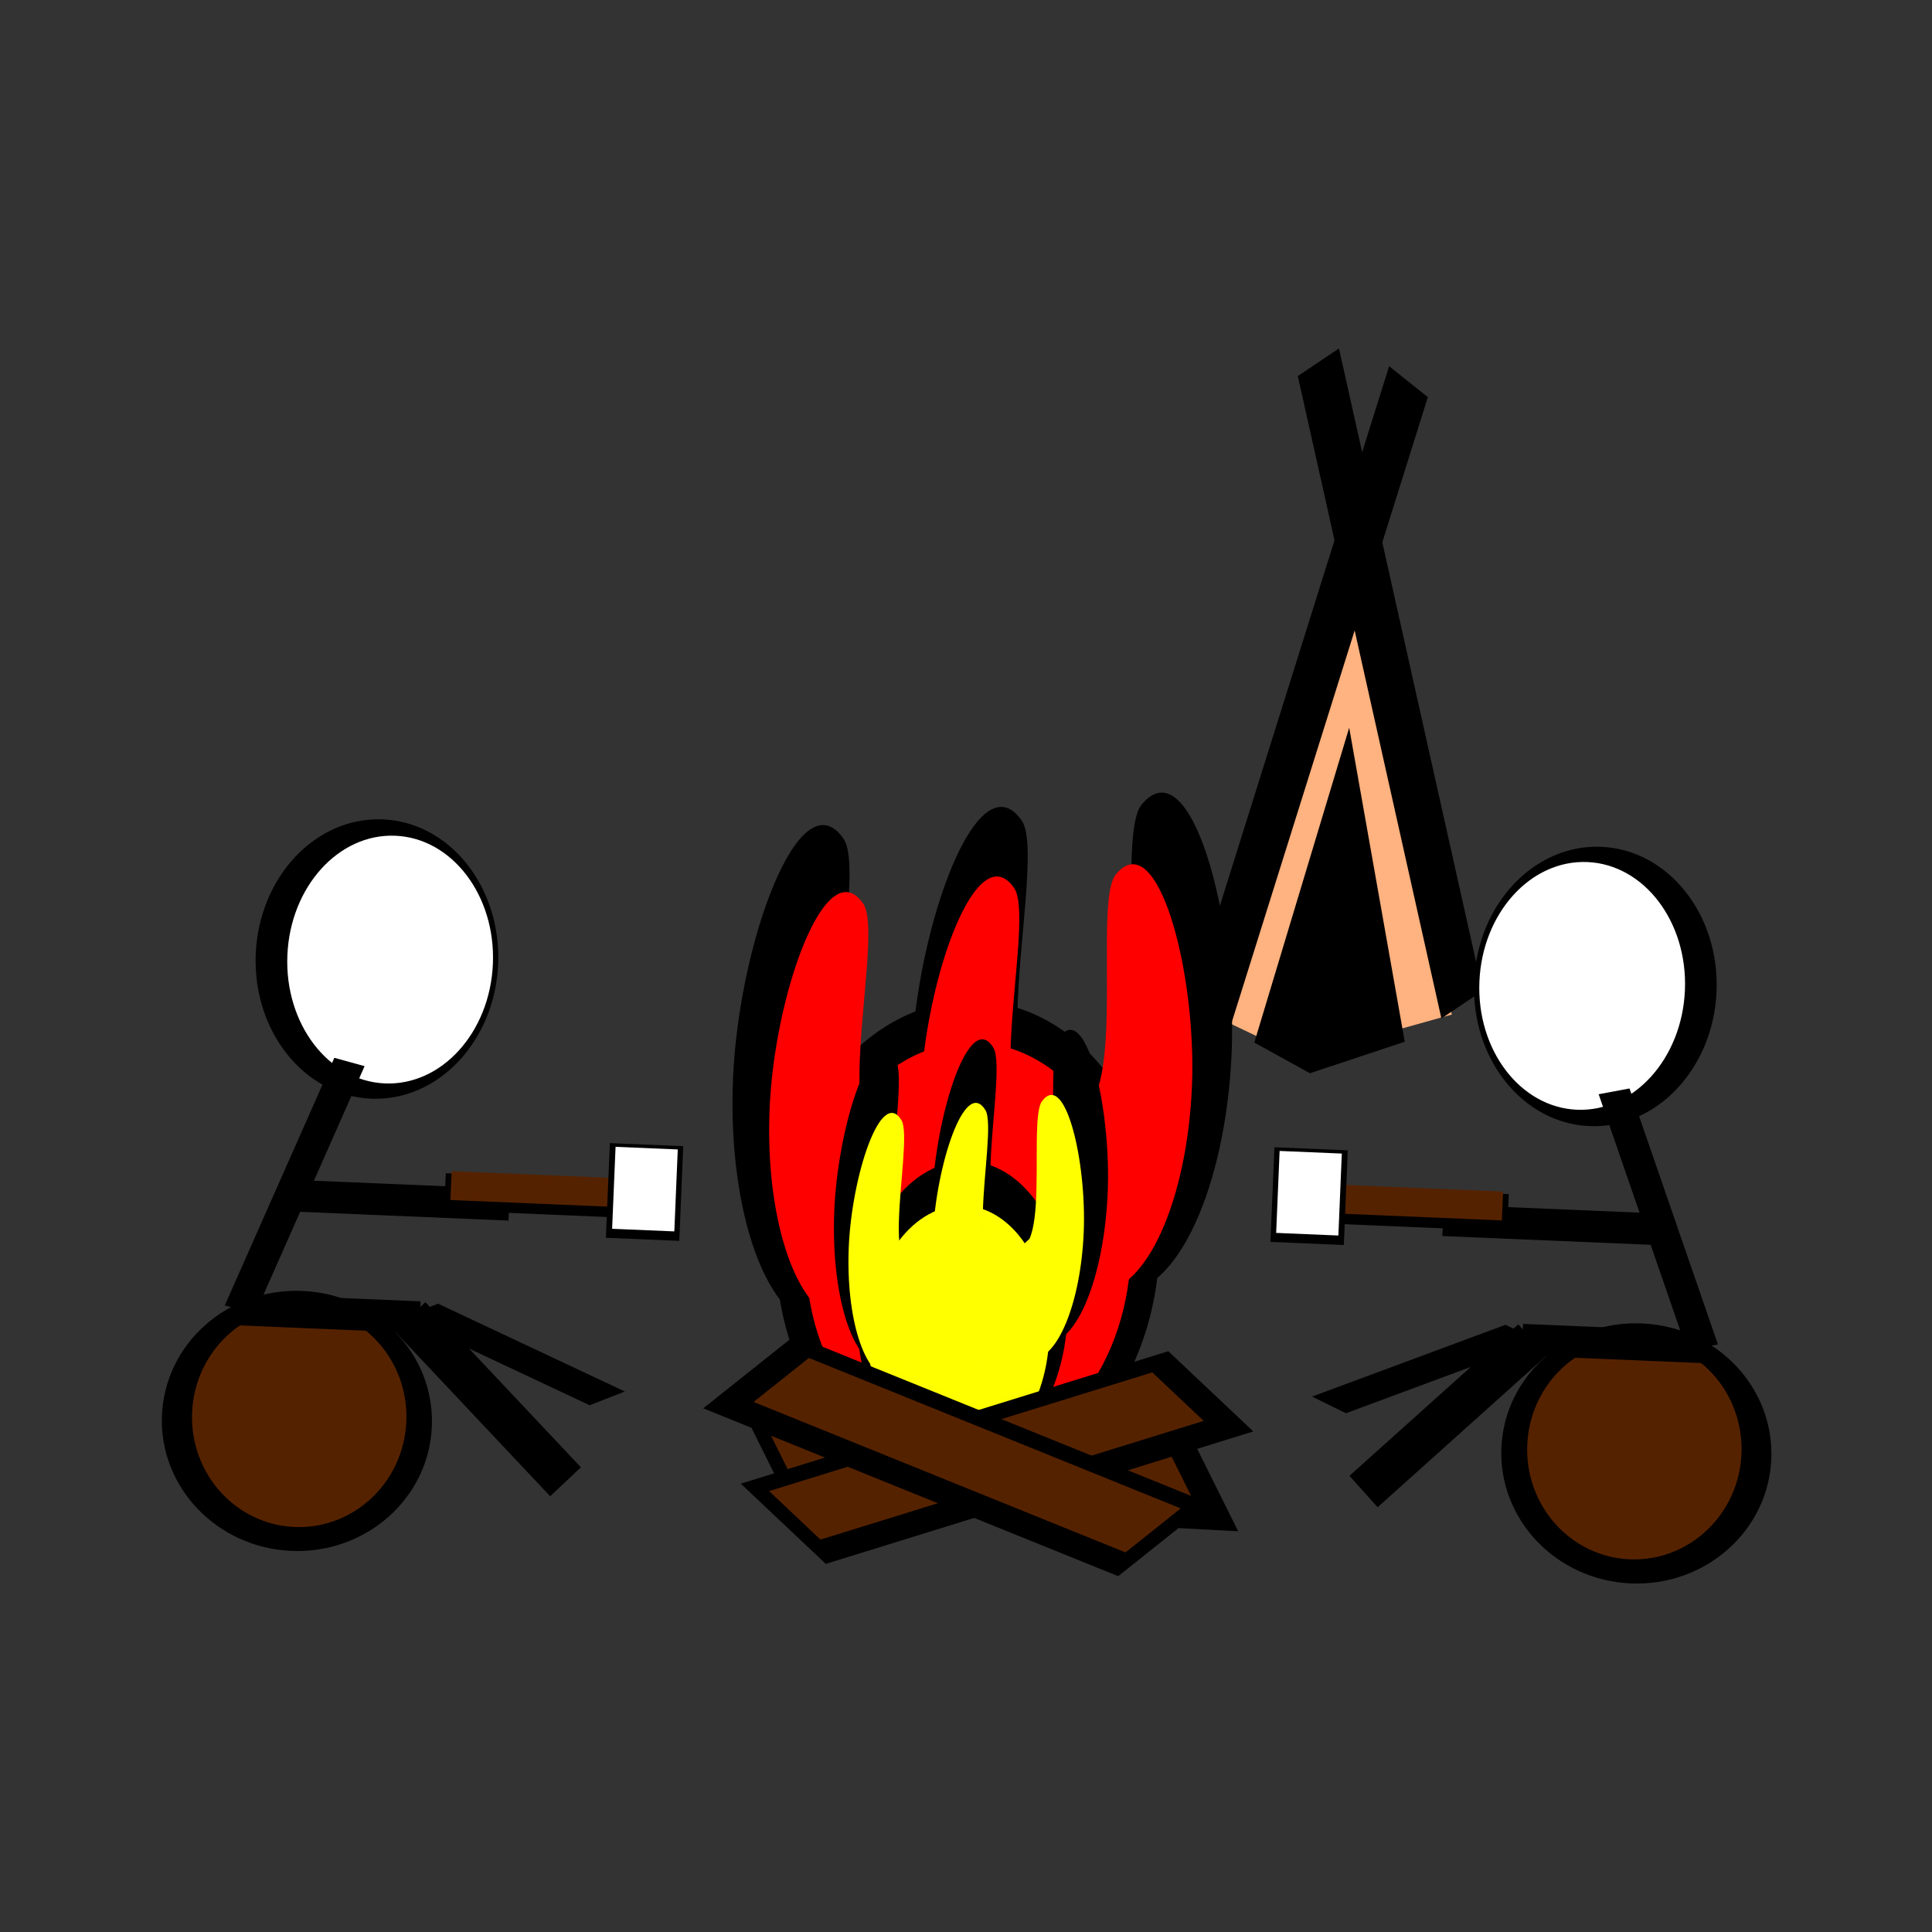<svg:svg xmlns:dc="http://purl.org/dc/elements/1.1/" xmlns:ns1="http://sodipodi.sourceforge.net/DTD/sodipodi-0.dtd" xmlns:ns2="http://www.inkscape.org/namespaces/inkscape" xmlns:ns4="http://creativecommons.org/ns#" xmlns:rdf="http://www.w3.org/1999/02/22-rdf-syntax-ns#" xmlns:svg="http://www.w3.org/2000/svg" height="1046.434" id="svg2" version="1.1" viewBox="-85.747 -186.488 1046.434 1046.434" width="1046.434" ns1:docname="New document 1" ns2:version="0.48.1 r9760">
  <svg:rect x="-85.747" y="-186.488" width="1046.434" height="1046.434" fill="#333333" stroke="none"/>
  <ns1:namedview bordercolor="#666666" borderopacity="1.0" fit-margin-bottom="0" fit-margin-left="0" fit-margin-right="0" fit-margin-top="0" id="base" pagecolor="#ffffff" showgrid="false" ns2:current-layer="layer1" ns2:cx="704.93466" ns2:cy="326.97028" ns2:document-units="px" ns2:pageopacity="0.0" ns2:pageshadow="2" ns2:window-height="688" ns2:window-maximized="1" ns2:window-width="1022" ns2:window-x="0" ns2:window-y="27" ns2:zoom="0.35" />
  <svg:g id="layer1" transform="translate(329.93 -186.86)" ns2:groupmode="layer" ns2:label="Layer 1">
    <svg:g id="g3838" transform="matrix(.999 .042 -.042 .999 22.127 -4.569)">
      <svg:g id="g3402" transform="translate(-34.286 -34.286)">
        <svg:path d="m346.22 341.81 59.657 231.86-81.117 26.385-49.372-21.06z" id="rect3366-5" style="stroke-opacity:.004;color:#000000;stroke:#000000;stroke-width:4.951;fill:#ffb380" ns1:nodetypes="ccccc" ns2:connector-curvature="0" />
        <svg:rect height="26.842" id="rect3328-1" style="stroke-opacity:.004;color:#000000;stroke:#000000;stroke-width:3.058;fill:#000000" transform="matrix(-.259 .966 .807 .591 0 0)" width="356.52" x="-32.341" y="432.22" />
        <svg:rect height="26.842" id="rect3328-1-4" style="stroke-opacity:.004;color:#000000;stroke:#000000;stroke-width:3.058;fill:#000000" transform="matrix(.259 .966 -.807 .591 0 0)" width="356.52" x="395.57" y="-281.51" />
        <svg:path d="m343.79 420.77 37.215 168.69-50.603 19.196-30.799-15.322z" id="rect3366" style="stroke-opacity:.004;color:#000000;stroke:#000000;stroke-width:3.336;fill:#000000" ns1:nodetypes="ccccc" ns2:connector-curvature="0" />
      </svg:g>
      <svg:g id="g3672" transform="translate(205.71 17.143)">
        <svg:g id="g3410-3" transform="matrix(.294 .534 -.673 -.007 400.24 821.11)">
          <svg:rect height="360.21" id="rect3379-8" style="stroke-opacity:.004;color:#000000;stroke:#000000;stroke-width:8.916;fill:#000000" width="103.98" x="-124.39" y="493.69" />
          <svg:rect height="322.86" id="rect3408-8" style="stroke-opacity:.004;color:#000000;stroke:#000000;stroke-width:3.6;fill:#552200" width="62.857" x="-108.57" y="518.08" />
        </svg:g>
        <svg:g id="g3615" transform="matrix(.659 0 0 .694 285.67 333.03)">
          <svg:g id="g3519">
            <svg:path d="m-322.86 379.51c0 153.85-90.822 278.57-202.86 278.57-112.03 0-202.86-124.72-202.86-278.57s90.822-278.57 202.86-278.57c112.03 0 202.86 124.72 202.86 278.57z" id="path3462" style="stroke-opacity:.004;color:#000000;stroke:#000000;stroke-width:3.6;fill:#000000" transform="matrix(.777 0 0 .684 -162.92 208.57)" ns1:cx="-525.71429" ns1:cy="379.50504" ns1:rx="202.85715" ns1:ry="278.57144" ns1:type="arc" />
            <svg:path d="m-361.31 309.51c0 105.2-36.913 190.49-82.447 190.49s-132.2-235.44-82.447-190.49c128.02 115.68 56.016-157.53 82.447-190.49 38.139-47.56 82.447 85.284 82.447 190.49z" id="path3462-3" style="stroke-opacity:.004;color:#000000;stroke:#000000;stroke-width:1.898;fill:#000000" ns1:nodetypes="sssss" ns2:connector-curvature="0" />
            <svg:path d="m-624.2 325.91c0 105.2 36.913 190.49 82.447 190.49s132.2-235.44 82.447-190.49c-128.02 115.68-56.016-157.53-82.447-190.49-38.139-47.56-82.447 85.284-82.447 190.49z" id="path3462-3-1" style="stroke-opacity:.004;color:#000000;stroke:#000000;stroke-width:1.898;fill:#000000" ns1:nodetypes="sssss" ns2:connector-curvature="0" />
            <svg:path d="m-769.92 345.91c0 105.2 36.913 190.49 82.447 190.49s132.2-235.44 82.447-190.49c-128.02 115.68-56.016-157.53-82.447-190.49-38.139-47.56-82.447 85.284-82.447 190.49z" id="path3462-3-1-8" style="stroke-opacity:.004;color:#000000;stroke:#000000;stroke-width:1.898;fill:#000000" ns1:nodetypes="sssss" ns2:connector-curvature="0" />
          </svg:g>
          <svg:g id="g3519-9" style="fill:#ff0000" transform="matrix(.847 0 0 .855 -86.709 72.611)">
            <svg:path d="m-322.86 379.51c0 153.85-90.822 278.57-202.86 278.57-112.03 0-202.86-124.72-202.86-278.57s90.822-278.57 202.86-278.57c112.03 0 202.86 124.72 202.86 278.57z" id="path3462-6" style="stroke-opacity:.004;color:#000000;stroke:#000000;stroke-width:3.6;fill:#ff0000" transform="matrix(.777 0 0 .684 -162.92 208.57)" ns1:cx="-525.71429" ns1:cy="379.50504" ns1:rx="202.85715" ns1:ry="278.57144" ns1:type="arc" />
            <svg:path d="m-361.31 309.51c0 105.2-36.913 190.49-82.447 190.49s-132.2-235.44-82.447-190.49c128.02 115.68 56.016-157.53 82.447-190.49 38.139-47.56 82.447 85.284 82.447 190.49z" id="path3462-3-4" style="stroke-opacity:.004;color:#000000;stroke:#000000;stroke-width:1.898;fill:#ff0000" ns1:nodetypes="sssss" ns2:connector-curvature="0" />
            <svg:path d="m-624.2 325.91c0 105.2 36.913 190.49 82.447 190.49s132.2-235.44 82.447-190.49c-128.02 115.68-56.016-157.53-82.447-190.49-38.139-47.56-82.447 85.284-82.447 190.49z" id="path3462-3-1-3" style="stroke-opacity:.004;color:#000000;stroke:#000000;stroke-width:1.898;fill:#ff0000" ns1:nodetypes="sssss" ns2:connector-curvature="0" />
            <svg:path d="m-769.92 345.91c0 105.2 36.913 190.49 82.447 190.49s132.2-235.44 82.447-190.49c-128.02 115.68-56.016-157.53-82.447-190.49-38.139-47.56-82.447 85.284-82.447 190.49z" id="path3462-3-1-8-3" style="stroke-opacity:.004;color:#000000;stroke:#000000;stroke-width:1.898;fill:#ff0000" ns1:nodetypes="sssss" ns2:connector-curvature="0" />
          </svg:g>
          <svg:g id="g3519-9-3" style="fill:#000000" transform="matrix(.548 0 0 .627 -260.27 228.68)">
            <svg:path d="m-322.86 379.51c0 153.85-90.822 278.57-202.86 278.57-112.03 0-202.86-124.72-202.86-278.57s90.822-278.57 202.86-278.57c112.03 0 202.86 124.72 202.86 278.57z" id="path3462-6-8" style="stroke-opacity:.004;color:#000000;stroke:#000000;stroke-width:3.6;fill:#000000" transform="matrix(.777 0 0 .684 -162.92 208.57)" ns1:cx="-525.71429" ns1:cy="379.50504" ns1:rx="202.85715" ns1:ry="278.57144" ns1:type="arc" />
            <svg:path d="m-361.31 309.51c0 105.2-36.913 190.49-82.447 190.49s-132.2-235.44-82.447-190.49c128.02 115.68 56.016-157.53 82.447-190.49 38.139-47.56 82.447 85.284 82.447 190.49z" id="path3462-3-4-6" style="stroke-opacity:.004;color:#000000;stroke:#000000;stroke-width:1.898;fill:#000000" ns1:nodetypes="sssss" ns2:connector-curvature="0" />
            <svg:path d="m-624.2 325.91c0 105.2 36.913 190.49 82.447 190.49s132.2-235.44 82.447-190.49c-128.02 115.68-56.016-157.53-82.447-190.49-38.139-47.56-82.447 85.284-82.447 190.49z" id="path3462-3-1-3-0" style="stroke-opacity:.004;color:#000000;stroke:#000000;stroke-width:1.898;fill:#000000" ns1:nodetypes="sssss" ns2:connector-curvature="0" />
            <svg:path d="m-769.92 345.91c0 105.2 36.913 190.49 82.447 190.49s132.2-235.44 82.447-190.49c-128.02 115.68-56.016-157.53-82.447-190.49-38.139-47.56-82.447 85.284-82.447 190.49z" id="path3462-3-1-8-3-4" style="stroke-opacity:.004;color:#000000;stroke:#000000;stroke-width:1.898;fill:#000000" ns1:nodetypes="sssss" ns2:connector-curvature="0" />
          </svg:g>
          <svg:g id="g3519-9-3-8" style="fill:#ffff00" transform="matrix(.471 0 0 .529 -306.41 290.76)">
            <svg:path d="m-322.86 379.51c0 153.85-90.822 278.57-202.86 278.57-112.03 0-202.86-124.72-202.86-278.57s90.822-278.57 202.86-278.57c112.03 0 202.86 124.72 202.86 278.57z" id="path3462-6-8-8" style="stroke-opacity:.004;color:#000000;stroke:#000000;stroke-width:3.6;fill:#ffff00" transform="matrix(.777 0 0 .684 -162.92 208.57)" ns1:cx="-525.71429" ns1:cy="379.50504" ns1:rx="202.85715" ns1:ry="278.57144" ns1:type="arc" />
            <svg:path d="m-361.31 309.51c0 105.2-36.913 190.49-82.447 190.49s-132.2-235.44-82.447-190.49c128.02 115.68 56.016-157.53 82.447-190.49 38.139-47.56 82.447 85.284 82.447 190.49z" id="path3462-3-4-6-8" style="stroke-opacity:.004;color:#000000;stroke:#000000;stroke-width:1.898;fill:#ffff00" ns1:nodetypes="sssss" ns2:connector-curvature="0" />
            <svg:path d="m-624.2 325.91c0 105.2 36.913 190.49 82.447 190.49s132.2-235.44 82.447-190.49c-128.02 115.68-56.016-157.53-82.447-190.49-38.139-47.56-82.447 85.284-82.447 190.49z" id="path3462-3-1-3-0-9" style="stroke-opacity:.004;color:#000000;stroke:#000000;stroke-width:1.898;fill:#ffff00" ns1:nodetypes="sssss" ns2:connector-curvature="0" />
            <svg:path d="m-769.92 345.91c0 105.2 36.913 190.49 82.447 190.49s132.2-235.44 82.447-190.49c-128.02 115.68-56.016-157.53-82.447-190.49-38.139-47.56-82.447 85.284-82.447 190.49z" id="path3462-3-1-8-3-4-7" style="stroke-opacity:.004;color:#000000;stroke:#000000;stroke-width:1.898;fill:#ffff00" ns1:nodetypes="sssss" ns2:connector-curvature="0" />
          </svg:g>
        </svg:g>
        <svg:g id="g3410" transform="matrix(.46 .399 -.634 .226 390.3 648.96)">
          <svg:rect height="360.21" id="rect3379" style="stroke-opacity:.004;color:#000000;stroke:#000000;stroke-width:8.916;fill:#000000" width="103.98" x="-124.39" y="493.69" />
          <svg:rect height="322.86" id="rect3408" style="stroke-opacity:.004;color:#000000;stroke:#000000;stroke-width:3.6;fill:#552200" width="62.857" x="-108.57" y="518.08" />
        </svg:g>
        <svg:g id="g3410-9" transform="matrix(-.46 .399 .634 .226 -552.7 648.96)">
          <svg:rect height="360.21" id="rect3379-7" style="stroke-opacity:.004;color:#000000;stroke:#000000;stroke-width:8.916;fill:#000000" width="103.98" x="-124.39" y="493.69" />
          <svg:rect height="322.86" id="rect3408-5" style="stroke-opacity:.004;color:#000000;stroke:#000000;stroke-width:3.6;fill:#552200" width="62.857" x="-108.57" y="518.08" />
        </svg:g>
      </svg:g>
      <svg:g id="g3762" transform="translate(22.857 -5.714)">
        <svg:g id="g3708" transform="matrix(.813 0 0 .759 -131.21 201.83)">
          <svg:path d="m-77.143 776.65c0 51.284-40.294 92.857-90 92.857s-90-41.574-90-92.857c0-51.284 40.294-92.857 90-92.857s90 41.574 90 92.857z" id="path3704" style="stroke-opacity:.004;color:#000000;stroke:#000000;stroke-width:3.6;fill:#000000" ns1:cx="-167.14285" ns1:cy="776.64789" ns1:rx="90" ns1:ry="92.85714" ns1:type="arc" />
          <svg:path d="m-94.286 773.79c0 43.394-31.98 78.571-71.429 78.571s-71.429-35.178-71.429-78.571c0-43.394 31.98-78.571 71.429-78.571s71.429 35.178 71.429 78.571z" id="path3706" style="stroke-opacity:.004;color:#000000;stroke:#000000;stroke-width:3.6;fill:#552200" ns1:cx="-165.71428" ns1:cy="773.79077" ns1:rx="71.428574" ns1:ry="78.571426" ns1:type="arc" />
        </svg:g>
        <svg:path d="m-168.57 539.51c0 41.816-29.421 75.714-65.714 75.714s-65.714-33.898-65.714-75.714 29.421-75.714 65.714-75.714 65.714 33.898 65.714 75.714z" id="path3712" style="stroke-opacity:.004;color:#000000;stroke:#000000;stroke-width:3.6;fill:#000000" ns1:cx="-234.28572" ns1:cy="539.50507" ns1:rx="65.714287" ns1:ry="75.714287" ns1:type="arc" />
        <svg:path d="m-165.71 536.65c0 37.082-24.944 67.143-55.714 67.143s-55.714-30.061-55.714-67.143 24.944-67.143 55.714-67.143 55.714 30.061 55.714 67.143z" id="path3714" style="stroke-opacity:.004;color:#000000;stroke:#000000;stroke-width:3.6;fill:#ffffff" transform="translate(-5.714 2.857)" ns1:cx="-221.42857" ns1:cy="536.64789" ns1:rx="55.714287" ns1:ry="67.14286" ns1:type="arc" />
        <svg:rect height="146.64" id="rect3716" style="stroke-opacity:.004;color:#000000;stroke:#000000;stroke-width:2.171;fill:#000000" transform="matrix(.974 .225 -.366 .931 0 0)" width="17.01" x="-20.333" y="642.88" />
        <svg:rect height="17.143" id="rect3718" style="stroke-opacity:.004;color:#000000;stroke:#000000;stroke-width:3.6;fill:#000000" width="100" x="-302.86" y="723.79" />
        <svg:rect height="22.857" id="rect3720" style="stroke-opacity:.004;color:#000000;stroke:#000000;stroke-width:3.6;fill:#000000" transform="rotate(44.312)" width="122.86" x="362.57" y="658.04" />
        <svg:rect height="20.461" id="rect3720-7" style="stroke-opacity:.004;color:#000000;stroke:#000000;stroke-width:3.249;fill:#000000" transform="matrix(-.922 -.387 .915 -.403 0 0)" width="111.81" x="-918.14" y="-1044.3" />
        <svg:rect height="17.143" id="rect3740" style="stroke-opacity:.004;color:#000000;stroke:#000000;stroke-width:3.6;fill:#000000" width="114.29" x="-271.43" y="660.93" />
        <svg:rect height="20.028" id="rect3744" style="stroke-opacity:.004;color:#000000;stroke:#000000;stroke-width:.88;fill:#000000" width="117.73" x="-192.15" y="653.87" />
        <svg:rect height="15.647" id="rect3746" style="stroke-opacity:.004;color:#000000;stroke:#000000;stroke-width:.88;fill:#552200" width="108.38" x="-189.03" y="652.62" />
        <svg:rect height="51.323" id="rect3748" style="stroke-opacity:.004;color:#000000;stroke:#000000;stroke-width:.757;fill:#000000" width="39.781" x="-104.04" y="633.84" />
        <svg:rect height="44.438" id="rect3750" style="stroke-opacity:.004;color:#000000;stroke:#000000;stroke-width:.795;fill:#ffffff" width="33.727" x="-100.87" y="635.72" />
      </svg:g>
      <svg:g id="g3762-6" transform="matrix(-1 0 0 1 214.33 -18.596)">
        <svg:g id="g3708-4" transform="matrix(.813 0 0 .759 -131.21 201.83)">
          <svg:path d="m-77.143 776.65c0 51.284-40.294 92.857-90 92.857s-90-41.574-90-92.857c0-51.284 40.294-92.857 90-92.857s90 41.574 90 92.857z" id="path3704-3" style="stroke-opacity:.004;color:#000000;stroke:#000000;stroke-width:3.6;fill:#000000" ns1:cx="-167.14285" ns1:cy="776.64789" ns1:rx="90" ns1:ry="92.85714" ns1:type="arc" />
          <svg:path d="m-94.286 773.79c0 43.394-31.98 78.571-71.429 78.571s-71.429-35.178-71.429-78.571c0-43.394 31.98-78.571 71.429-78.571s71.429 35.178 71.429 78.571z" id="path3706-0" style="stroke-opacity:.004;color:#000000;stroke:#000000;stroke-width:3.6;fill:#552200" ns1:cx="-165.71428" ns1:cy="773.79077" ns1:rx="71.428574" ns1:ry="78.571426" ns1:type="arc" />
        </svg:g>
        <svg:path d="m-168.57 539.51c0 41.816-29.421 75.714-65.714 75.714s-65.714-33.898-65.714-75.714 29.421-75.714 65.714-75.714 65.714 33.898 65.714 75.714z" id="path3712-3" style="stroke-opacity:.004;color:#000000;stroke:#000000;stroke-width:3.6;fill:#000000" ns1:cx="-234.28572" ns1:cy="539.50507" ns1:rx="65.714287" ns1:ry="75.714287" ns1:type="arc" />
        <svg:path d="m-165.71 536.65c0 37.082-24.944 67.143-55.714 67.143s-55.714-30.061-55.714-67.143 24.944-67.143 55.714-67.143 55.714 30.061 55.714 67.143z" id="path3714-0" style="stroke-opacity:.004;color:#000000;stroke:#000000;stroke-width:3.6;fill:#ffffff" transform="translate(-5.714 2.857)" ns1:cx="-221.42857" ns1:cy="536.64789" ns1:rx="55.714287" ns1:ry="67.14286" ns1:type="arc" />
        <svg:rect height="146.64" id="rect3716-9" style="stroke-opacity:.004;color:#000000;stroke:#000000;stroke-width:2.171;fill:#000000" transform="matrix(.974 .225 -.366 .931 0 0)" width="17.01" x="-20.333" y="642.88" />
        <svg:rect height="17.143" id="rect3718-2" style="stroke-opacity:.004;color:#000000;stroke:#000000;stroke-width:3.6;fill:#000000" width="100" x="-302.86" y="723.79" />
        <svg:rect height="22.857" id="rect3720-5" style="stroke-opacity:.004;color:#000000;stroke:#000000;stroke-width:3.6;fill:#000000" transform="rotate(44.312)" width="122.86" x="362.57" y="658.04" />
        <svg:rect height="20.461" id="rect3720-7-4" style="stroke-opacity:.004;color:#000000;stroke:#000000;stroke-width:3.249;fill:#000000" transform="matrix(-.922 -.387 .915 -.403 0 0)" width="111.81" x="-918.14" y="-1044.3" />
        <svg:rect height="17.143" id="rect3740-0" style="stroke-opacity:.004;color:#000000;stroke:#000000;stroke-width:3.6;fill:#000000" width="114.29" x="-271.43" y="660.93" />
        <svg:rect height="20.028" id="rect3744-5" style="stroke-opacity:.004;color:#000000;stroke:#000000;stroke-width:.88;fill:#000000" width="117.73" x="-192.15" y="653.87" />
        <svg:rect height="15.647" id="rect3746-9" style="stroke-opacity:.004;color:#000000;stroke:#000000;stroke-width:.88;fill:#552200" width="108.38" x="-189.03" y="652.62" />
        <svg:rect height="51.323" id="rect3748-4" style="stroke-opacity:.004;color:#000000;stroke:#000000;stroke-width:.757;fill:#000000" width="39.781" x="-104.04" y="633.84" />
        <svg:rect height="44.438" id="rect3750-6" style="stroke-opacity:.004;color:#000000;stroke:#000000;stroke-width:.795;fill:#ffffff" width="33.727" x="-100.87" y="635.72" />
      </svg:g>
    </svg:g>
  </svg:g>
</svg:svg>